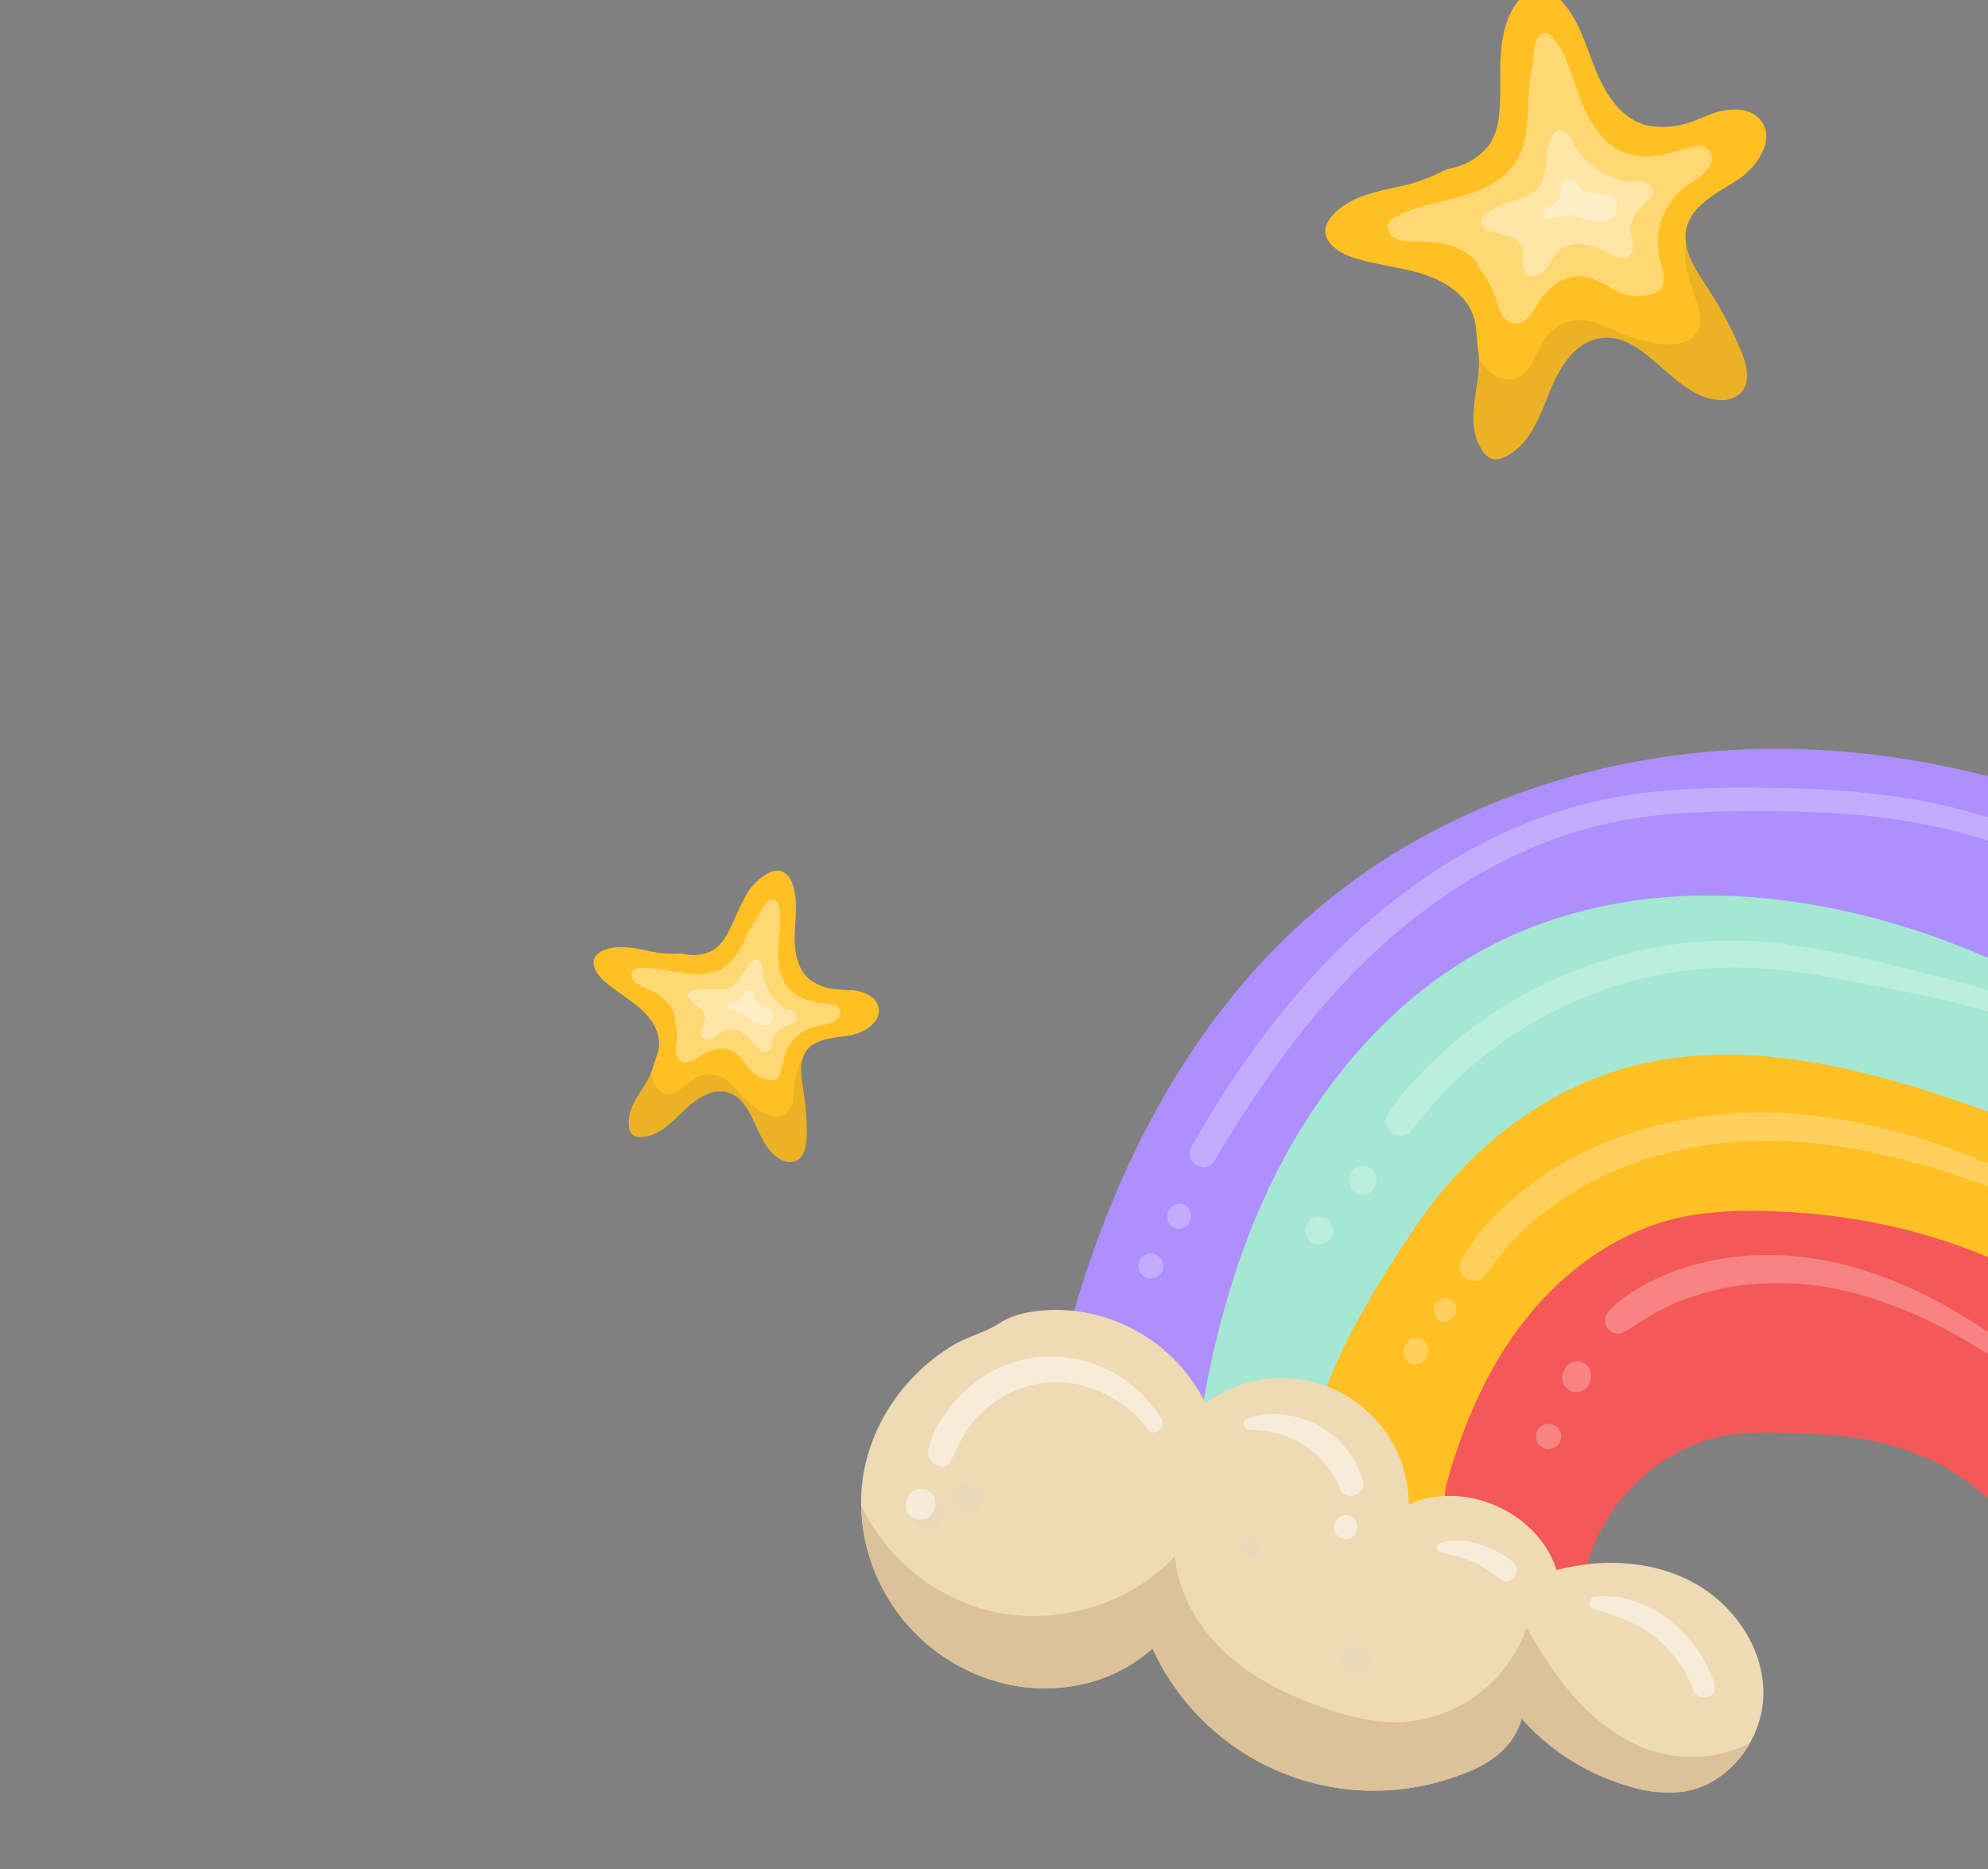 <svg xmlns="http://www.w3.org/2000/svg" xmlns:xlink="http://www.w3.org/1999/xlink" width="468" height="440" viewBox="0 0 468 440">
  <rect x="0" y="0" width="468" height="440" fill="#808080" stroke="none"/>
  <defs>
    <clipPath id="clip-path">
      <rect id="Rectángulo_394" data-name="Rectángulo 394" width="103.798" height="110.821" fill="none"/>
    </clipPath>
    <clipPath id="clip-path-3">
      <rect id="Rectángulo_389" data-name="Rectángulo 389" width="76.36" height="68.38" fill="none"/>
    </clipPath>
    <clipPath id="clip-path-4">
      <rect id="Rectángulo_390" data-name="Rectángulo 390" width="64.43" height="50.824" fill="none"/>
    </clipPath>
    <clipPath id="clip-path-5">
      <rect id="Rectángulo_391" data-name="Rectángulo 391" width="40.311" height="34.498" fill="none"/>
    </clipPath>
    <clipPath id="clip-path-6">
      <rect id="Rectángulo_392" data-name="Rectángulo 392" width="17.461" height="9.933" fill="none"/>
    </clipPath>
    <clipPath id="clip-path-7">
      <rect id="Rectángulo_394-2" data-name="Rectángulo 394" width="66.5" height="70.999" fill="none"/>
    </clipPath>
    <clipPath id="clip-path-9">
      <rect id="Rectángulo_389-2" data-name="Rectángulo 389" width="48.921" height="43.808" fill="none"/>
    </clipPath>
    <clipPath id="clip-path-10">
      <rect id="Rectángulo_390-2" data-name="Rectángulo 390" width="41.278" height="32.561" fill="none"/>
    </clipPath>
    <clipPath id="clip-path-11">
      <rect id="Rectángulo_391-2" data-name="Rectángulo 391" width="25.826" height="22.102" fill="none"/>
    </clipPath>
    <clipPath id="clip-path-12">
      <rect id="Rectángulo_392-2" data-name="Rectángulo 392" width="11.187" height="6.364" fill="none"/>
    </clipPath>
    <clipPath id="clip-path-13">
      <rect id="Rectángulo_409" data-name="Rectángulo 409" width="477.37" height="254.684" fill="none"/>
    </clipPath>
    <clipPath id="clip-path-15">
      <rect id="Rectángulo_395" data-name="Rectángulo 395" width="55" height="26.844" fill="none"/>
    </clipPath>
    <clipPath id="clip-path-16">
      <rect id="Rectángulo_396" data-name="Rectángulo 396" width="6.999" height="7.234" fill="none"/>
    </clipPath>
    <clipPath id="clip-path-17">
      <rect id="Rectángulo_397" data-name="Rectángulo 397" width="28.742" height="18.701" fill="none"/>
    </clipPath>
    <clipPath id="clip-path-18">
      <rect id="Rectángulo_398" data-name="Rectángulo 398" width="5.474" height="5.658" fill="none"/>
    </clipPath>
    <clipPath id="clip-path-19">
      <rect id="Rectángulo_399" data-name="Rectángulo 399" width="18.95" height="9.27" fill="none"/>
    </clipPath>
    <clipPath id="clip-path-20">
      <rect id="Rectángulo_400" data-name="Rectángulo 400" width="30.158" height="23.048" fill="none"/>
    </clipPath>
    <clipPath id="clip-path-21">
      <rect id="Rectángulo_401" data-name="Rectángulo 401" width="274.278" height="157.494" fill="none"/>
    </clipPath>
    <clipPath id="clip-path-22">
      <rect id="Rectángulo_402" data-name="Rectángulo 402" width="52.169" height="27.346" fill="none"/>
    </clipPath>
    <clipPath id="clip-path-23">
      <rect id="Rectángulo_403" data-name="Rectángulo 403" width="6.701" height="6.934" fill="none"/>
    </clipPath>
    <clipPath id="clip-path-24">
      <rect id="Rectángulo_404" data-name="Rectángulo 404" width="28.347" height="16.867" fill="none"/>
    </clipPath>
    <clipPath id="clip-path-25">
      <rect id="Rectángulo_405" data-name="Rectángulo 405" width="5.24" height="5.422" fill="none"/>
    </clipPath>
    <clipPath id="clip-path-26">
      <rect id="Rectángulo_406" data-name="Rectángulo 406" width="18.451" height="8.212" fill="none"/>
    </clipPath>
    <clipPath id="clip-path-27">
      <rect id="Rectángulo_407" data-name="Rectángulo 407" width="30.065" height="20.695" fill="none"/>
    </clipPath>
    <clipPath id="clip-dibujo-02">
      <rect width="468" height="440"/>
    </clipPath>
  </defs>
  <g id="dibujo-02" clip-path="url(#clip-dibujo-02)">
    <g id="Grupo_3389" data-name="Grupo 3389" transform="translate(-1449 -667.588)">
      <g id="Grupo_3341" data-name="Grupo 3341" transform="translate(1761 664.904)">
        <g id="Grupo_3340" data-name="Grupo 3340" clip-path="url(#clip-path)">
          <g id="Grupo_3339" data-name="Grupo 3339">
            <g id="Grupo_3338" data-name="Grupo 3338" clip-path="url(#clip-path)">
              <path id="Trazado_7453" data-name="Trazado 7453" d="M41.39,14.446c.4-4.363,1.593-8.777,4.466-12.055A6.569,6.569,0,0,1,49.373.079c2.211-.43,4.379.946,5.95,2.56,4.276,4.395,5.934,10.612,8.219,16.3S69.484,30.512,75.4,32.113a18.474,18.474,0,0,0,7.84.053c2.754-.456,5.113-1.747,7.739-2.687,3.91-1.4,8.974-1.7,11.537,1.568,3.492,4.453-.766,10.905-5.5,14.007S86.314,50.881,85.026,56.392c-1.165,4.984,2.149,9.771,4.95,14.054a93.96,93.96,0,0,1,7.858,14.728c1.411,3.324,2.44,7.666-.185,10.146A6.71,6.71,0,0,1,92.5,96.808c-10.772-.841-17.278-16.253-27.939-14.493-6.173,1.019-9.732,7.447-12.035,13.264s-4.856,12.407-10.631,14.811a4.292,4.292,0,0,1-2.145.409,4.36,4.36,0,0,1-2.913-2.271c-4.57-7.358.325-15.491-.86-23.3-.5-3.28-.186-6.623-1.749-9.662-2.455-4.775-7.7-7.457-12.886-8.861S10.715,64.86,5.683,62.988c-2.945-1.1-6.146-3.5-5.627-6.594A5.963,5.963,0,0,1,1.5,53.619C5.437,48.961,12,47.782,17.948,46.46A38.281,38.281,0,0,0,27.2,43.182a9.487,9.487,0,0,1,1.518-.657c.846-.26,1.726-.353,2.564-.654a15.382,15.382,0,0,0,7.285-5.059,15.217,15.217,0,0,0,2.359-7.379c.476-4.655.069-9.358.384-14.026q.033-.479.077-.96" transform="translate(0 0)" fill="#ffc024"/>
              <g id="Grupo_3328" data-name="Grupo 3328" transform="translate(14.701 10.493)" opacity="0.36">
                <g id="Grupo_3327" data-name="Grupo 3327">
                  <g id="Grupo_3326" data-name="Grupo 3326" clip-path="url(#clip-path-3)">
                    <path id="Trazado_7454" data-name="Trazado 7454" d="M65.371,40.264c0,.069-.006.137-.009.206C65.192,44.41,65,48.527,63.2,52.119a14.079,14.079,0,0,1-.705,1.243c-2.838,4.453-8.041,6.786-13.127,8.21s-10.423,2.215-15.093,4.68a3.886,3.886,0,0,0-1.655,1.362c-.744,1.295.135,3.032,1.442,3.753a8.96,8.96,0,0,0,4.372.714c4.991,0,10.477.543,13.976,4.1a6.487,6.487,0,0,1,1.475,2.071A9.955,9.955,0,0,0,55.167,80.2a17.8,17.8,0,0,1,2.383,4.677A25.042,25.042,0,0,0,59,88.977a4.383,4.383,0,0,0,3.351,2.486c2.531.151,4.076-2.6,5.408-4.76,2.237-3.623,6.077-6.743,10.318-6.365,3.841.343,6.908,3.4,10.642,4.363a10.19,10.19,0,0,0,6.544-.514,3.451,3.451,0,0,0,1.483-1.056,3.222,3.222,0,0,0,.508-1.7c.135-2.159-.7-4.244-1.106-6.369a15.367,15.367,0,0,1,.21-6.5,16.97,16.97,0,0,1,3.351-6.694,15.96,15.96,0,0,1,2.7-2.605,14.919,14.919,0,0,1,1.567-1.038A11.34,11.34,0,0,0,105.635,57c1.3-1.073,2.693-2.281,3.02-3.939a2.994,2.994,0,0,0-2.59-3.431c-1.57-.252-3.627.724-5.14,1.118-3.715.968-7.684,1.866-11.491.86q-.282-.074-.559-.162C83.62,49.787,80.205,44.712,78.1,39.621c-1.962-4.742-3.019-10.183-6.039-14.415-.765-1.072-2.339-2.968-3.733-1.692-2.12,1.944-1.4,5.351-2.019,7.861a25.419,25.419,0,0,0-.531,2.979c-.245,1.961-.321,3.938-.405,5.91" transform="translate(-32.347 -23.088)" fill="#fff"/>
                  </g>
                </g>
              </g>
              <g id="Grupo_3331" data-name="Grupo 3331" transform="translate(34.84 59.997)" opacity="0.1">
                <g id="Grupo_3330" data-name="Grupo 3330">
                  <g id="Grupo_3329" data-name="Grupo 3329" clip-path="url(#clip-path-4)">
                    <path id="Trazado_7455" data-name="Trazado 7455" d="M139.468,167.338c2.625-2.48,1.6-6.821.186-10.146a94.053,94.053,0,0,0-7.858-14.728c-2.118-3.239-4.527-6.767-5.072-10.45a12.64,12.64,0,0,0-.239,3.035c.171,3.765,1.708,7.309,2.832,10.906.681,2.18,1.193,4.642.138,6.669-1.642,3.157-6.016,3.494-9.528,2.92a38.591,38.591,0,0,1-8.969-2.612c-2.737-1.172-5.429-2.685-8.4-2.89a10.319,10.319,0,0,0-8.827,4.124c-2.518,3.411-3.453,8.741-7.574,9.74-2.9.7-5.772-1.363-7.547-3.758-.226-.3-.441-.615-.651-.931.253,7.2-3.494,14.588.694,21.33a4.364,4.364,0,0,0,2.912,2.27,4.293,4.293,0,0,0,2.146-.409c5.776-2.4,8.328-8.995,10.632-14.811s5.862-12.245,12.035-13.264c10.661-1.761,17.166,13.651,27.939,14.493a6.71,6.71,0,0,0,5.151-1.489" transform="translate(-76.659 -132.015)" fill="#383838"/>
                  </g>
                </g>
              </g>
              <g id="Grupo_3334" data-name="Grupo 3334" transform="translate(36.702 33.266)" opacity="0.36">
                <g id="Grupo_3333" data-name="Grupo 3333">
                  <g id="Grupo_3332" data-name="Grupo 3332" clip-path="url(#clip-path-5)">
                    <path id="Trazado_7456" data-name="Trazado 7456" d="M105.817,80.467a19.465,19.465,0,0,1-3.681-4.766c-.613-1.122-1.371-2.478-2.649-2.5a2.8,2.8,0,0,0-2.313,1.878c-1.631,3.505-.45,8.015-2.691,11.165-2.944,4.138-9.87,3.359-13.082,7.293a2.189,2.189,0,0,0-.615,1.758,2.044,2.044,0,0,0,.852,1.142c1.343,1,3.09,1.2,4.715,1.592s3.359,1.176,3.973,2.731a8.9,8.9,0,0,1,.16,3.562c-.037,1.2.26,2.583,1.323,3.139a2.379,2.379,0,0,0,1.459.2,5.09,5.09,0,0,0,3.175-2.4,20.466,20.466,0,0,1,2.364-3.329,7.451,7.451,0,0,1,5.841-1.8,16.189,16.189,0,0,1,5.938,2,9.528,9.528,0,0,0,2.859,1.159,2.8,2.8,0,0,0,2.764-.988c.865-1.288.037-2.979-.246-4.5-.548-2.951,1.318-5.428,3.347-7.344a4.549,4.549,0,0,0,1.74-2.412c.184-1.348-1.114-2.508-2.447-2.779a4.661,4.661,0,0,0-2.345.089,2.362,2.362,0,0,1-1.008.149,11.955,11.955,0,0,1-2.975-.9,20.233,20.233,0,0,1-5.343-3.151q-.575-.471-1.114-.983" transform="translate(-80.757 -73.196)" fill="#fff"/>
                  </g>
                </g>
              </g>
              <g id="Grupo_3337" data-name="Grupo 3337" transform="translate(51.353 44.926)" opacity="0.36">
                <g id="Grupo_3336" data-name="Grupo 3336">
                  <g id="Grupo_3335" data-name="Grupo 3335" clip-path="url(#clip-path-6)">
                    <path id="Trazado_7457" data-name="Trazado 7457" d="M115.361,104.642a15.122,15.122,0,0,0-1.738,1.071,1.519,1.519,0,0,0-.479,1.82,1.49,1.49,0,0,0,1.533.541,11,11,0,0,0,1.629-.563,7.644,7.644,0,0,1,4.278.071c1.4.354,2.765.877,4.194,1.1a5.828,5.828,0,0,0,4.179-.692,3.17,3.17,0,0,0,1.268-3.778c-.683-1.445-2.511-1.881-4.1-2a9.17,9.17,0,0,1-3.739-.745,3.717,3.717,0,0,1-1.37-1.368,2.423,2.423,0,0,0-.9-.915,2.533,2.533,0,0,0-2.268-.105c-.945.482-.621,1.323-.641,2.184a4.253,4.253,0,0,1-1.843,3.383" transform="translate(-112.995 -98.854)" fill="#fff"/>
                  </g>
                </g>
              </g>
            </g>
          </g>
        </g>
      </g>
      <g id="Grupo_3343" data-name="Grupo 3343" transform="matrix(0.914, 0.407, -0.407, 0.914, 1603.827, 859.653)">
        <g id="Grupo_3340-2" data-name="Grupo 3340" clip-path="url(#clip-path-7)">
          <g id="Grupo_3339-2" data-name="Grupo 3339">
            <g id="Grupo_3338-2" data-name="Grupo 3338" clip-path="url(#clip-path-7)">
              <path id="Trazado_7453-2" data-name="Trazado 7453" d="M26.517,9.255a13.433,13.433,0,0,1,2.861-7.723A4.208,4.208,0,0,1,31.632.051a4.458,4.458,0,0,1,3.812,1.64c2.739,2.816,3.8,6.8,5.265,10.444s3.807,7.412,7.6,8.438a11.836,11.836,0,0,0,5.023.034,28.739,28.739,0,0,0,4.958-1.721c2.505-.9,5.749-1.089,7.391,1,2.237,2.853-.491,6.986-3.523,8.974S55.3,32.6,54.473,36.128c-.746,3.193,1.377,6.26,3.171,9a60.2,60.2,0,0,1,5.035,9.436c.9,2.13,1.563,4.911-.119,6.5a4.3,4.3,0,0,1-3.3.954c-6.9-.539-11.069-10.413-17.9-9.285-3.955.653-6.235,4.771-7.711,8.5s-3.111,7.948-6.811,9.489a2.75,2.75,0,0,1-1.374.262A2.793,2.793,0,0,1,23.6,69.531c-2.928-4.714.208-9.924-.551-14.926-.319-2.1-.119-4.243-1.12-6.19-1.573-3.059-4.936-4.777-8.256-5.677s-6.807-1.185-10.03-2.385c-1.886-.7-3.937-2.24-3.6-4.225a3.82,3.82,0,0,1,.928-1.778c2.519-2.984,6.722-3.74,10.535-4.587a24.525,24.525,0,0,0,5.929-2.1,6.078,6.078,0,0,1,.972-.421c.542-.167,1.106-.226,1.643-.419a9.854,9.854,0,0,0,4.667-3.241,9.749,9.749,0,0,0,1.511-4.727c.3-2.982.044-6,.246-8.986q.021-.307.049-.615" transform="translate(0 0)" fill="#ffc024"/>
              <g id="Grupo_3328-2" data-name="Grupo 3328" transform="translate(9.418 6.722)" opacity="0.36">
                <g id="Grupo_3327-2" data-name="Grupo 3327">
                  <g id="Grupo_3326-2" data-name="Grupo 3326" clip-path="url(#clip-path-9)">
                    <path id="Trazado_7454-2" data-name="Trazado 7454" d="M53.5,34.092c0,.044,0,.088-.006.132-.109,2.524-.23,5.161-1.386,7.463a9.017,9.017,0,0,1-.452.8c-1.818,2.853-5.152,4.348-8.41,5.26s-6.678,1.419-9.67,3a2.489,2.489,0,0,0-1.06.873,1.881,1.881,0,0,0,.924,2.4,5.74,5.74,0,0,0,2.8.458c3.2,0,6.712.348,8.954,2.627a4.156,4.156,0,0,1,.945,1.327,6.378,6.378,0,0,0,.822,1.245,11.407,11.407,0,0,1,1.527,3,16.043,16.043,0,0,0,.928,2.628,2.808,2.808,0,0,0,2.147,1.592c1.621.1,2.611-1.667,3.465-3.049,1.433-2.321,3.893-4.32,6.61-4.078,2.461.22,4.426,2.178,6.818,2.8a6.528,6.528,0,0,0,4.193-.329,2.211,2.211,0,0,0,.95-.677,2.064,2.064,0,0,0,.326-1.087,16.723,16.723,0,0,0-.708-4.08,9.845,9.845,0,0,1,.134-4.162A10.872,10.872,0,0,1,75.5,47.937a10.225,10.225,0,0,1,1.732-1.669,9.557,9.557,0,0,1,1-.665,7.266,7.266,0,0,0,1.062-.788,4.781,4.781,0,0,0,1.934-2.524,1.918,1.918,0,0,0-1.659-2.2c-1.006-.162-2.323.464-3.293.716-2.38.62-4.923,1.2-7.362.551q-.18-.048-.358-.1c-3.366-1.062-5.554-4.314-6.9-7.575-1.257-3.038-1.934-6.524-3.869-9.235-.49-.687-1.5-1.9-2.392-1.084C54.04,24.607,54.5,26.789,54.1,28.4a16.285,16.285,0,0,0-.34,1.908c-.157,1.256-.206,2.523-.26,3.787" transform="translate(-32.347 -23.088)" fill="#fff"/>
                  </g>
                </g>
              </g>
              <g id="Grupo_3331-2" data-name="Grupo 3331" transform="translate(22.32 38.438)" opacity="0.1">
                <g id="Grupo_3330-2" data-name="Grupo 3330">
                  <g id="Grupo_3329-2" data-name="Grupo 3329" clip-path="url(#clip-path-10)">
                    <path id="Trazado_7455-2" data-name="Trazado 7455" d="M116.9,154.645c1.682-1.589,1.023-4.37.119-6.5a60.257,60.257,0,0,0-5.035-9.435c-1.357-2.075-2.9-4.335-3.25-6.695a8.1,8.1,0,0,0-.153,1.944c.11,2.412,1.094,4.682,1.815,6.987a5.692,5.692,0,0,1,.089,4.273c-1.052,2.023-3.854,2.238-6.1,1.871a24.724,24.724,0,0,1-5.746-1.673c-1.753-.751-3.478-1.72-5.381-1.851a6.611,6.611,0,0,0-5.655,2.642c-1.613,2.185-2.212,5.6-4.853,6.24-1.856.45-3.7-.873-4.835-2.408-.145-.194-.283-.394-.417-.6.162,4.61-2.238,9.346.444,13.665a2.8,2.8,0,0,0,1.866,1.454,2.75,2.75,0,0,0,1.375-.262c3.7-1.541,5.336-5.763,6.811-9.489s3.756-7.845,7.71-8.5c6.83-1.128,11,8.746,17.9,9.285a4.3,4.3,0,0,0,3.3-.954" transform="translate(-76.659 -132.015)" fill="#383838"/>
                  </g>
                </g>
              </g>
              <g id="Grupo_3334-2" data-name="Grupo 3334" transform="translate(23.513 21.312)" opacity="0.36">
                <g id="Grupo_3333-2" data-name="Grupo 3333">
                  <g id="Grupo_3332-2" data-name="Grupo 3332" clip-path="url(#clip-path-11)">
                    <path id="Trazado_7456-2" data-name="Trazado 7456" d="M96.812,77.854A12.47,12.47,0,0,1,94.454,74.8c-.392-.719-.878-1.587-1.7-1.6a1.8,1.8,0,0,0-1.482,1.2c-1.045,2.246-.289,5.135-1.724,7.153C87.665,84.2,83.228,83.7,81.17,86.225a1.4,1.4,0,0,0-.394,1.126,1.31,1.31,0,0,0,.546.731,8.1,8.1,0,0,0,3.021,1.02,3.431,3.431,0,0,1,2.546,1.75,5.7,5.7,0,0,1,.1,2.282,2.112,2.112,0,0,0,.847,2.011,1.524,1.524,0,0,0,.935.131,3.261,3.261,0,0,0,2.034-1.535,13.112,13.112,0,0,1,1.515-2.133,4.774,4.774,0,0,1,3.742-1.156,10.372,10.372,0,0,1,3.8,1.28,6.1,6.1,0,0,0,1.831.743,1.794,1.794,0,0,0,1.771-.633c.554-.825.024-1.908-.158-2.886-.351-1.891.844-3.477,2.144-4.7a2.914,2.914,0,0,0,1.115-1.545A1.8,1.8,0,0,0,105,80.926a2.986,2.986,0,0,0-1.5.057,1.513,1.513,0,0,1-.646.1,7.659,7.659,0,0,1-1.906-.575,12.962,12.962,0,0,1-3.423-2.019q-.368-.3-.714-.63" transform="translate(-80.757 -73.196)" fill="#fff"/>
                  </g>
                </g>
              </g>
              <g id="Grupo_3337-2" data-name="Grupo 3337" transform="translate(32.9 28.783)" opacity="0.36">
                <g id="Grupo_3336-2" data-name="Grupo 3336">
                  <g id="Grupo_3335-2" data-name="Grupo 3335" clip-path="url(#clip-path-12)">
                    <path id="Trazado_7457-2" data-name="Trazado 7457" d="M114.511,102.562a9.69,9.69,0,0,0-1.113.686.973.973,0,0,0-.307,1.166.955.955,0,0,0,.982.347,7.05,7.05,0,0,0,1.044-.361,4.9,4.9,0,0,1,2.741.045c.9.227,1.771.562,2.687.706a3.734,3.734,0,0,0,2.677-.443,2.031,2.031,0,0,0,.812-2.42A3,3,0,0,0,121.4,101a5.875,5.875,0,0,1-2.4-.478,2.381,2.381,0,0,1-.878-.877,1.552,1.552,0,0,0-.575-.586A1.623,1.623,0,0,0,116.1,99c-.605.309-.4.848-.411,1.4a2.725,2.725,0,0,1-1.181,2.167" transform="translate(-112.995 -98.854)" fill="#fff"/>
                  </g>
                </g>
              </g>
            </g>
          </g>
        </g>
      </g>
      <g id="Grupo_3386" data-name="Grupo 3386" transform="matrix(0.999, 0.035, -0.035, 0.999, 1658.167, 836.399)">
        <g id="Grupo_3385" data-name="Grupo 3385" clip-path="url(#clip-path-13)">
          <g id="Grupo_3384" data-name="Grupo 3384">
            <g id="Grupo_3383" data-name="Grupo 3383" clip-path="url(#clip-path-13)">
              <path id="Trazado_7458" data-name="Trazado 7458" d="M270.642,38.921c-34.98-13.043-73.82-14.839-110.246-6.659-16.382,3.679-32.551,9.447-46.154,19.289-15.979,11.56-27.725,28.308-35.51,46.429s-11.814,37.641-14.417,57.191a176.587,176.587,0,0,0,40.323,24.847c1.784-31.9,22.417-61.241,50.256-76.913s61.887-18.436,92.978-11.092S348.364,190.356,372.4,211.4c-.636-.557,9.8-10.49,10.811-11.328,4.138-3.441,8.7-5.833,13.207-8.69,8.365-5.308-1.127-13.8-5.276-18.466-7.112-8.008-5.4-47.672-62.417-97.955a207.33,207.33,0,0,0-25.456-19.791,174.1,174.1,0,0,0-28.844-14.79q-1.883-.753-3.782-1.461" transform="translate(0.675 0.287)" fill="#a4e8d3"/>
              <path id="Trazado_7459" data-name="Trazado 7459" d="M329.033,32.51C294.2,12.332,254.442-.22,214.185,0s-80.919,13.805-110.962,40.6C65.186,74.536,47.208,126.042,40.962,176.628a113.869,113.869,0,0,1,35.244,18.429c1.1-28.3,4.578-56.873,15.04-83.188s28.5-50.368,53.4-63.854c18.8-10.183,40.693-13.914,62.036-12.664s42.339,6.971,61.859,15.69c115.186,51.444,106.76,114.31,123.1,133.318,1.563,1.819,3.393,3.847,5.791,3.865a8.2,8.2,0,0,0,3.968-1.411c.543.135,2.711-1.536,3.247-1.84l3.542-2.008,6.788-3.848,13.872-7.864c3.452-1.956,7.548-3.64,10.5-6.347,1.24-1.138,2.258-2.588,1.909-4.344-.79-3.967-6.571-6.684-9.645-8.5-5.673-3.358-20.992-54.53-78.464-101.564-3.533-2.891-6.739-6.132-10.36-8.925a125.2,125.2,0,0,0-13.755-9.06" transform="translate(0.43 0)" fill="#ae8fff"/>
              <path id="Trazado_7460" data-name="Trazado 7460" d="M304.461,103.99C287.98,92.418,268.881,85.107,249.54,79.5c-23.961-6.951-49.833-11.413-73.645-3.968-20.222,6.323-37.294,21-48.535,38.96s-22.564,38.1-24.215,59.226c9.213,7.243,24.812,14.451,35.312,19.656,1.97-17.564,6.812-35.112,16.6-49.83s24.927-26.382,42.322-29.509c11.842-2.129,24.069-.287,35.686,2.845,31.947,8.612,90.47,80.648,100.895,112.05-.276-.831,25.131-11.136,27.5-12.095,4.2-1.7,8.81-2.987,12.815-5.109,1.79-.948,3.449-2.357,3.341-4.55-.236-4.831-6.455-9.513-9.468-12.7-5.417-5.734-9.914-31.413-41.6-69.816a113.042,113.042,0,0,0-22.077-20.661" transform="translate(1.082 0.752)" fill="#ffc024"/>
              <path id="Trazado_7461" data-name="Trazado 7461" d="M301.916,143.244c-23.73-25.4-60.07-36.245-94.819-35.346a82.067,82.067,0,0,0-17.486,2.016c-14.1,3.468-26.409,12.66-35.234,24.2s-14.371,25.306-17.851,39.406c-.548,2.217-1.023,4.664.021,6.7a9.933,9.933,0,0,0,3.726,3.458l28.453,18.419c.134-17.176,11.739-33.692,27.852-39.641,7.893-2.913,16.475-2.5,24.888-2.537,57.032-.25,62.044,47.732,68.936,73.776-.189-.712,24.587-4.23,26.834-4.42q6.86-.582,13.751-.616c2.763-.013,6.908.767,9.271-1.159,3.856-3.143-10.858-36.679-12.45-39.826-3.494-6.909-6.383-14.039-9.78-20.98a96.531,96.531,0,0,0-16.112-23.44" transform="translate(1.426 1.131)" fill="#f45858"/>
              <path id="Trazado_7462" data-name="Trazado 7462" d="M7.067,159.09a45.713,45.713,0,0,1,13.2-13.189c3.454-2.246,7.581-3.334,10.906-5.671,3.648-2.565,8.552-3.335,12.945-3.556a39.455,39.455,0,0,1,36.156,20.765,29.958,29.958,0,0,1,48.689,22.119c12.816-6.425,30.5.69,35.293,14.2,10.438-3.121,22.086-3.117,31.9,1.615s17.376,14.625,17.8,25.511-7.3,21.974-18.013,23.967a29.677,29.677,0,0,1-12.079-.638A53.582,53.582,0,0,1,157.287,229c-2.167,8.458-9.208,12.207-17.459,15.061a57.336,57.336,0,0,1-70.02-28.527c-9.506,9.273-23.993,12.387-36.823,8.954A44.065,44.065,0,0,1,0,182.432a40.429,40.429,0,0,1,.323-5.4A42.8,42.8,0,0,1,7.067,159.09" transform="translate(0 1.433)" fill="#efdab6"/>
              <path id="Trazado_7463" data-name="Trazado 7463" d="M.059,183.884a46.493,46.493,0,0,0,28.648,23.08c16.235,4.282,34.574-1.143,45.63-13.779,1.083,8.973,6.4,17.082,13.356,22.85s15.464,9.391,24.139,11.927a50.849,50.849,0,0,0,15.784,2.483,33.309,33.309,0,0,0,30.107-23.437c6.643,11.169,15.2,22.015,27.244,26.9,8.381,3.4,18.713,2.889,26.262-1.614-3.107,6.05-8.617,10.818-15.287,12.059a29.685,29.685,0,0,1-12.077-.637A53.6,53.6,0,0,1,157.285,228.5c-2.165,8.457-9.208,12.206-17.458,15.06a57.333,57.333,0,0,1-70.019-28.527c-9.506,9.274-24,12.387-36.823,8.954A44.115,44.115,0,0,1,.059,183.884" transform="translate(0.001 1.929)" fill="#ddc199"/>
              <path id="Trazado_7464" data-name="Trazado 7464" d="M90.992,192.969c3.21,0,3.215-4.989,0-4.989s-3.215,4.989,0,4.989" transform="translate(0.929 1.972)" fill="#ead8b9"/>
              <path id="Trazado_7465" data-name="Trazado 7465" d="M22.416,183.989l.24.123.117.06a.945.945,0,0,1,.122.065l-1.248-1.248.049.067.556.719.718.556a2.645,2.645,0,0,0,1.322.421,1.78,1.78,0,0,0,.944,0,1.768,1.768,0,0,0,.9-.243,1.776,1.776,0,0,0,.784-.457,1.794,1.794,0,0,0,.638-.638,2.682,2.682,0,0,0,.636-1.208l.127-.945-.127-.945-.358-.848-.556-.719-.719-.556a2.648,2.648,0,0,0-1.321-.421,1.8,1.8,0,0,0-.944,0,2.655,2.655,0,0,0-1.322.421l-.075.037.83-.351-.011,0,.924-.124-.533-.008-.89.12a2.521,2.521,0,0,0-1.138.6,1.686,1.686,0,0,0-.6.6,2.513,2.513,0,0,0-.6,1.138c-.04.3-.08.593-.12.89.04.3.08.593.12.889a2.516,2.516,0,0,0,.6,1.139,2.527,2.527,0,0,0,.939.862" transform="translate(0.218 1.864)" fill="#ead8b9"/>
              <path id="Trazado_7466" data-name="Trazado 7466" d="M13.749,187.953l.18.092a2.713,2.713,0,0,0,1.35.43,2.747,2.747,0,0,0,1.448-.065,2.736,2.736,0,0,0,1.235-.65,2.746,2.746,0,0,0,.936-1.02q.183-.434.366-.867a3.641,3.641,0,0,0,0-1.931q-.182-.434-.366-.867a3.651,3.651,0,0,0-1.3-1.3l-.18-.091a3.684,3.684,0,0,0-3.714,0l-.745.575a3.676,3.676,0,0,0-.946,1.624,2.774,2.774,0,0,0-.066,1.466,2.739,2.739,0,0,0,.437,1.368,3.677,3.677,0,0,0,3.176,1.822l.2,0a2.734,2.734,0,0,0,1.4-.312,2.725,2.725,0,0,0,1.168-.751,4.047,4.047,0,0,0,1.064-2.568l-.13-.966a3.618,3.618,0,0,0-.934-1.6l-.735-.568a3.616,3.616,0,0,0-1.833-.5l-.2,0-.953.127a2.712,2.712,0,0,0-1.219.642,1.813,1.813,0,0,0-.643.643,2.7,2.7,0,0,0-.642,1.219q-.064.477-.128.953.065.477.128.953a2.691,2.691,0,0,0,.642,1.219,2.7,2.7,0,0,0,1.005.924" transform="translate(0.125 1.901)" fill="#ead8b9"/>
              <path id="Trazado_7467" data-name="Trazado 7467" d="M114.487,218.727l.274.178a3.512,3.512,0,0,0,3.538,0l.709-.549a3.5,3.5,0,0,0,.9-1.546,2.646,2.646,0,0,0,.063-1.4,2.613,2.613,0,0,0-.415-1.3,3.524,3.524,0,0,0-1.258-1.258,3.485,3.485,0,0,0-1.768-.478l-.329.028-.9.121a2.558,2.558,0,0,0-1.154.607,1.717,1.717,0,0,0-.609.609,2.563,2.563,0,0,0-.607,1.154l-.121.9.121.9a3.79,3.79,0,0,0,1.56,2.029" transform="translate(1.183 2.228)" fill="#ead8b9"/>
              <g id="Grupo_3346" data-name="Grupo 3346" transform="translate(15.394 149.079)" opacity="0.49">
                <g id="Grupo_3345" data-name="Grupo 3345">
                  <g id="Grupo_3344" data-name="Grupo 3344" clip-path="url(#clip-path-15)">
                    <path id="Trazado_7468" data-name="Trazado 7468" d="M66.781,163.974c-6.065-7.638-16.615-12.092-26.315-9.882a26.757,26.757,0,0,0-12.118,6.392c-3.827,3.532-5.681,7.614-7.635,12.315-1.366,3.286-5.915.879-5.445-2.164.859-5.555,4.763-11.118,8.776-14.889a29.884,29.884,0,0,1,15.424-7.808,30.513,30.513,0,0,1,30.473,13.533c1.226,1.89-1.706,4.335-3.161,2.5" transform="translate(-15.234 -147.531)" fill="#fff"/>
                  </g>
                </g>
              </g>
              <g id="Grupo_3349" data-name="Grupo 3349" transform="translate(10.535 181.332)" opacity="0.49">
                <g id="Grupo_3348" data-name="Grupo 3348">
                  <g id="Grupo_3347" data-name="Grupo 3347" clip-path="url(#clip-path-16)">
                    <path id="Trazado_7469" data-name="Trazado 7469" d="M13.055,186.563c-4.5-1.12-2.766-8.113,1.74-6.992s2.766,8.113-1.74,6.992" transform="translate(-10.426 -179.45)" fill="#fff"/>
                  </g>
                </g>
              </g>
              <g id="Grupo_3352" data-name="Grupo 3352" transform="translate(89.36 160.791)" opacity="0.49">
                <g id="Grupo_3351" data-name="Grupo 3351">
                  <g id="Grupo_3350" data-name="Grupo 3350" clip-path="url(#clip-path-17)">
                    <path id="Trazado_7470" data-name="Trazado 7470" d="M89.055,160.629c4.88-2.469,11.609-1.634,16.43.567a21.711,21.711,0,0,1,11.564,12.926c.955,3.02-3.841,5.3-5.2,2.281a21.962,21.962,0,0,0-8.816-10.11c-4.359-2.623-8.312-3.158-13.29-3.305-1.173-.034-1.895-1.747-.686-2.358" transform="translate(-88.432 -159.122)" fill="#fff"/>
                  </g>
                </g>
              </g>
              <g id="Grupo_3355" data-name="Grupo 3355" transform="translate(111.57 183.997)" opacity="0.49">
                <g id="Grupo_3354" data-name="Grupo 3354">
                  <g id="Grupo_3353" data-name="Grupo 3353" clip-path="url(#clip-path-18)">
                    <path id="Trazado_7471" data-name="Trazado 7471" d="M112.468,187.65c-3.519-.876-2.162-6.345,1.361-5.468s2.163,6.345-1.361,5.468" transform="translate(-110.412 -182.087)" fill="#fff"/>
                  </g>
                </g>
              </g>
              <g id="Grupo_3358" data-name="Grupo 3358" transform="translate(135.915 189.069)" opacity="0.49">
                <g id="Grupo_3357" data-name="Grupo 3357">
                  <g id="Grupo_3356" data-name="Grupo 3356" clip-path="url(#clip-path-19)">
                    <path id="Trazado_7472" data-name="Trazado 7472" d="M135.21,187.89c5.445-2.126,12.716.4,17.159,3.669,2.548,1.877.138,6.252-2.448,4.347A34.442,34.442,0,0,0,143.1,192c-2.566-1.112-5.232-1.311-7.85-2.147a1.025,1.025,0,0,1-.04-1.961" transform="translate(-134.504 -187.106)" fill="#fff"/>
                  </g>
                </g>
              </g>
              <g id="Grupo_3361" data-name="Grupo 3361" transform="translate(172.349 200.924)" opacity="0.49">
                <g id="Grupo_3360" data-name="Grupo 3360">
                  <g id="Grupo_3359" data-name="Grupo 3359" clip-path="url(#clip-path-20)">
                    <path id="Trazado_7473" data-name="Trazado 7473" d="M171.628,199.077c12.345-1.949,25.311,8.312,28.942,19.677,1.034,3.237-3.646,4.37-4.921,1.442A29.151,29.151,0,0,0,186,207.94c-4.467-3.276-9.041-4.571-14.309-5.921-1.35-.346-1.63-2.694-.061-2.942" transform="translate(-170.56 -198.838)" fill="#fff"/>
                  </g>
                </g>
              </g>
              <g id="Grupo_3364" data-name="Grupo 3364" transform="translate(63.313 9.291)" opacity="0.26">
                <g id="Grupo_3363" data-name="Grupo 3363">
                  <g id="Grupo_3362" data-name="Grupo 3362" clip-path="url(#clip-path-21)">
                    <path id="Trazado_7474" data-name="Trazado 7474" d="M335.083,50.307c-9.5-4.114-18.778-8.71-28.359-12.658-9.546-3.933-19.146-7.8-28.8-11.447a183.359,183.359,0,0,0-30.126-8.994,163.732,163.732,0,0,0-30.643-2.566,301.225,301.225,0,0,0-30.5,1.328A107.826,107.826,0,0,0,159.709,22c-15.986,5.943-30.435,15.848-42.591,27.666-13.743,13.363-24.5,29.1-34,45.659q-1.772,3.088-3.468,6.216c-1.952,3.59-7.474.6-5.584-3.033,9.05-17.407,20.077-34.032,33.618-48.287,12.5-13.158,27.266-24.113,43.977-31.3A109.193,109.193,0,0,1,178.1,11.411c10.214-1.59,20.61-1.954,30.931-2.154A211.852,211.852,0,0,1,240.77,10.7,146.466,146.466,0,0,1,271.5,18.473c10.1,3.656,20.015,7.861,29.884,12.1,4.748,2.039,9.477,4.122,14.169,6.287a146.629,146.629,0,0,1,14.05,7.051c2.269,1.36,4.484,2.729,6.633,4.269a1.21,1.21,0,0,1-1.154,2.125" transform="translate(-62.54 -9.195)" fill="#fff"/>
                    <path id="Trazado_7475" data-name="Trazado 7475" d="M69.437,114.091c0-.04-.005-.081-.008-.121l1.252,2.01a1.745,1.745,0,0,1-.621-.432,2.663,2.663,0,0,1-.712-1.144l-.005-.028a1.983,1.983,0,0,1-.084-1.039,2.74,2.74,0,0,1,1.844-2.3l.682-.118a2.7,2.7,0,0,1,1.382.321l.561.407a2.689,2.689,0,0,1,.715,1.15c.022.12.044.241.066.361a2.839,2.839,0,0,1-.649,2.791,2.839,2.839,0,0,1-4.828-2.594,2.817,2.817,0,0,1,.7-1.308l.218-.3a2.571,2.571,0,0,1,2.88-.639,1.985,1.985,0,0,1,.9.534l.431.528a2.666,2.666,0,0,1,.4,1.3q-.033.356-.068.712a2.648,2.648,0,0,1-.66,1.23l-.017.024a2.682,2.682,0,0,1-1.145.712,1.739,1.739,0,0,1-.748.113l2.01-1.252-.061.106-.36.5a1.781,1.781,0,0,1-.742.508,1.178,1.178,0,0,1-.577.177,1.767,1.767,0,0,1-.932-.008l-.592-.224q-.249-.179-.5-.36a2.63,2.63,0,0,1-.738-1.62" transform="translate(-62.589 -8.128)" fill="#fff"/>
                    <path id="Trazado_7476" data-name="Trazado 7476" d="M64.943,128.575a2.938,2.938,0,1,1,3.527-2.2,2.971,2.971,0,0,1-3.527,2.2" transform="translate(-62.655 -8.003)" fill="#fff"/>
                    <path id="Trazado_7477" data-name="Trazado 7477" d="M287.115,69.69C275.568,63.454,262.74,60,249.937,57.465c-6.534-1.294-13.119-2.332-19.7-3.348-3.4-.524-6.8-1.03-10.2-1.483q-2.593-.346-5.2-.618l-.694-.07c-.366-.035-.117-.011-.039,0-.4-.038-.808-.073-1.213-.107q-1.387-.117-2.776-.2a100.782,100.782,0,0,0-17.531.342q-1.984.223-3.958.531c-.307.047-.613.1-.921.148-.133.021-.608.1.033-.008l-.392.07q-1.049.186-2.092.4-3.85.776-7.627,1.862c-2.517.724-5.01,1.54-7.458,2.47q-1.869.711-3.709,1.5-.859.367-1.711.75c-.094.041-.612.277-.22.1.366-.167-.041.019-.1.045q-.543.253-1.084.51a104.016,104.016,0,0,0-13.607,7.845q-3.248,2.213-6.317,4.676c-.139.111-.277.223-.415.334.088-.071.555-.457.069-.054-.24.2-.478.4-.716.6q-.762.643-1.514,1.3-1.5,1.317-2.947,2.694a94.318,94.318,0,0,0-10.426,11.728,6.17,6.17,0,0,0-.634.857c.008-.017.379-.528.145-.2-.165.233-.333.464-.5.7-.454.624-.93,1.232-1.391,1.85-1.026,1.373-3.275,1.307-4.526.4a3.43,3.43,0,0,1-1.025-4.426,80.242,80.242,0,0,1,10.543-12.984,101.938,101.938,0,0,1,41.667-25.7,98.142,98.142,0,0,1,32.891-4.852c14.065.372,27.821,3.525,41.53,6.4,13.061,2.742,26.548,6.066,38.009,13.168q2.122,1.314,4.151,2.763c1.3.926.273,3.055-1.22,2.248" transform="translate(-62.063 -8.819)" fill="#fff"/>
                    <path id="Trazado_7478" data-name="Trazado 7478" d="M111.183,104.593c-.005-.219-.009-.439-.014-.657a3.177,3.177,0,0,1,1.5-2.825l.739-.339a3.171,3.171,0,0,1,1.66-.059,3.534,3.534,0,0,1,1.977,1.415,3.173,3.173,0,0,1,.095,3.2c-.1.2-.2.389-.3.584l-.458.631a2.271,2.271,0,0,1-.946.647,1.514,1.514,0,0,1-.735.226,2.276,2.276,0,0,1-1.187-.01l-.754-.286-.632-.459a3.374,3.374,0,0,1-.939-2.063" transform="translate(-62.146 -8.236)" fill="#fff"/>
                    <path id="Trazado_7479" data-name="Trazado 7479" d="M103.822,119.268a3.275,3.275,0,1,1,3.932-2.447,3.312,3.312,0,0,1-3.932,2.447" transform="translate(-62.25 -8.108)" fill="#fff"/>
                    <path id="Trazado_7480" data-name="Trazado 7480" d="M288.344,110.661a347.4,347.4,0,0,0-34.058-12.343q-8.681-2.592-17.586-4.345-4.514-.891-9.077-1.495-1.014-.133-2.029-.25-.593-.068-1.185-.13l-.508-.054c-.142-.014-.513-.051-.163-.017q-2.284-.218-4.579-.343a109.78,109.78,0,0,0-15.9.2q-3.518.314-7.007.882c-.292.047-.774.132-.185.028-.306.055-.612.108-.919.165q-.853.158-1.7.329-1.766.359-3.516.783a91.591,91.591,0,0,0-13.406,4.353q-.8.329-1.585.674-.364.159-.727.321l-.362.164c-.393.176.573-.27-.026.013-1.034.489-2.061.988-3.077,1.514q-3.092,1.6-6.037,3.465c-1.95,1.236-3.851,2.547-5.683,3.953-.449.344-.888.7-1.332,1.047-.322.255.2-.161.2-.166s-.28.231-.3.249q-.4.332-.8.671-1.284,1.1-2.513,2.259a65.5,65.5,0,0,0-4.753,4.985q-1.146,1.335-2.216,2.734c-.159.207-.316.416-.472.625-.1.139-.207.281-.311.42-.244.329.162-.211.162-.221-.009.161-.357.5-.454.641-.2.288-.4.578-.6.862-.785,1.1-1.626,2.154-2.42,3.246-.97,1.335-3.168,1.25-4.359.385a3.349,3.349,0,0,1-.988-4.263,48.707,48.707,0,0,1,8.733-11.849,74.423,74.423,0,0,1,11.288-9.6A86.449,86.449,0,0,1,184.28,88.45,99.765,99.765,0,0,1,214.3,84.929a138.541,138.541,0,0,1,36.664,6.557,222.462,222.462,0,0,1,34.6,14.617q2.055,1.058,4.1,2.137c1.6.843.29,3.089-1.316,2.421" transform="translate(-61.87 -8.401)" fill="#fff"/>
                    <path id="Trazado_7481" data-name="Trazado 7481" d="M131.976,134.177c-.011-.109-.022-.218-.032-.327.035.208.072.416.107.624l0-.011.261.569-.124-.194q-.142-.312-.286-.624l-.118-.686a2.046,2.046,0,0,1,.2-1.054,2.662,2.662,0,0,1,.8-1.117,1.362,1.362,0,0,1,.578-.36,1.346,1.346,0,0,1,.656-.2,2.025,2.025,0,0,1,1.059.009l.674.256.563.408.435.533.285.623.118.686a2.033,2.033,0,0,1-.2,1.054,1.341,1.341,0,0,1-.332.618,2.018,2.018,0,0,1-.737.715l-.2.12.485-.4-.008.009.372-.513c-.058.094-.116.187-.174.28l-.356.489a1.757,1.757,0,0,1-.734.5,1.167,1.167,0,0,1-.569.175,1.75,1.75,0,0,1-.922-.008l-.585-.221-.489-.356a2.616,2.616,0,0,1-.729-1.6" transform="translate(-61.93 -7.92)" fill="#fff"/>
                    <path id="Trazado_7482" data-name="Trazado 7482" d="M130.773,143.642l-.1.677a2.9,2.9,0,0,1-3.391,2.111l-.708-.269a2.827,2.827,0,0,1-1.05-.989l-.3-.657a2.806,2.806,0,0,1-.053-1.476l.209-.652a2.847,2.847,0,0,1,3.324-2.07l.694.264a2.764,2.764,0,0,1,1.029.97c.1.214.2.429.3.644a2.748,2.748,0,0,1,.052,1.447" transform="translate(-62 -7.82)" fill="#fff"/>
                    <path id="Trazado_7483" data-name="Trazado 7483" d="M273.758,145.991c-6.814-3.556-13.325-7.686-20.2-11.124a102.8,102.8,0,0,0-21.107-7.993,79.857,79.857,0,0,0-10.805-1.965c-.184-.02-.368-.038-.553-.058.122.012.617.054,0,0q-.552-.049-1.1-.09-1.244-.091-2.492-.139-2.36-.092-4.724-.025a75.233,75.233,0,0,0-9.68.893c-.148.023-.643.122.052-.01-.181.034-.363.066-.544.1q-.544.1-1.085.212-1.217.25-2.423.548-2.271.561-4.5,1.3c-1.692.561-3.367,1.174-5.006,1.875q-.252.108-.5.218l-.375.166q.547-.253.2-.092c-.371.175-.743.349-1.111.53q-1.225.6-2.418,1.269c-1.509.843-3,1.738-4.435,2.7-1.511,1.011-2.959,2.136-4.527,3.053a3.067,3.067,0,0,1-3.955-.675,3.105,3.105,0,0,1,.126-4.01,21.31,21.31,0,0,1,4.03-3.766,38.583,38.583,0,0,1,4.07-2.77,58.8,58.8,0,0,1,9.223-4.335,64.22,64.22,0,0,1,19.809-3.727c15.072-.559,29.926,4.077,43.148,11.042,7.893,4.157,15.605,9.054,22.047,15.275a1,1,0,0,1-1.162,1.6" transform="translate(-61.511 -8.053)" fill="#fff"/>
                    <path id="Trazado_7484" data-name="Trazado 7484" d="M169,148.384c-.028.226-.058.454-.086.68a3.45,3.45,0,0,1-4.033,2.51l-.843-.319a3.355,3.355,0,0,1-1.248-1.177l-.358-.781a3.339,3.339,0,0,1-.062-1.755c.074-.215.149-.431.222-.648a3.377,3.377,0,0,1,3.948-2.458l.826.312a3.285,3.285,0,0,1,1.222,1.152c.116.256.233.51.35.765a3.275,3.275,0,0,1,.062,1.719" transform="translate(-61.61 -7.777)" fill="#fff"/>
                    <path id="Trazado_7485" data-name="Trazado 7485" d="M158.971,165.038a2.98,2.98,0,1,1,3.577-2.227,3.013,3.013,0,0,1-3.577,2.227" transform="translate(-61.669 -7.622)" fill="#fff"/>
                  </g>
                </g>
              </g>
              <path id="Trazado_7486" data-name="Trazado 7486" d="M469.121,175.535A43.88,43.88,0,0,0,457.277,162.1c-3.171-2.362-7.058-3.654-10.1-6.094-3.34-2.679-7.99-3.715-12.186-4.193a37.87,37.87,0,0,0-35.9,17.694,28.753,28.753,0,0,0-47.981,18.23c-11.885-6.933-29.257-1.191-34.671,11.459-9.808-3.624-20.966-4.328-30.652-.391s-17.534,12.953-18.6,23.355,5.661,21.492,15.8,24.052a28.5,28.5,0,0,0,11.608.124,51.443,51.443,0,0,0,26.382-12.96c1.561,8.232,8.079,12.251,15.808,15.487a55.029,55.029,0,0,0,68.8-23.073c8.542,9.46,22.231,13.322,34.729,10.813a42.3,42.3,0,0,0,34.149-38.281,38.907,38.907,0,0,0,.019-5.195,41.078,41.078,0,0,0-5.37-17.593" transform="translate(2.802 1.59)" fill="#efdab6"/>
              <path id="Trazado_7487" data-name="Trazado 7487" d="M474.275,199.681a44.622,44.622,0,0,1-28.843,20.367c-15.811,3.116-33.049-3.194-42.872-15.97-1.582,8.53-7.164,15.974-14.18,21.077s-15.384,8.057-23.848,9.958a48.8,48.8,0,0,1-15.27,1.419,31.968,31.968,0,0,1-27.415-24.278c-7.042,10.295-15.9,20.163-27.732,24.114-8.233,2.75-18.1,1.63-25.057-3.141,2.609,5.983,7.6,10.886,13.91,12.48a28.479,28.479,0,0,0,11.608.123,51.438,51.438,0,0,0,26.382-12.959c1.561,8.232,8.079,12.251,15.808,15.487a55.029,55.029,0,0,0,68.8-23.074c8.542,9.461,22.232,13.323,34.729,10.814a42.343,42.343,0,0,0,33.976-36.419" transform="translate(2.823 2.095)" fill="#ddc199"/>
              <path id="Trazado_7488" data-name="Trazado 7488" d="M384.692,202.968c3.21,0,3.215-4.989,0-4.989s-3.215,4.989,0,4.989" transform="translate(4.01 2.077)" fill="#ead8b9"/>
              <path id="Trazado_7489" data-name="Trazado 7489" d="M449.36,192.21l-.515-.029.923.123h-.011l.83.35-.074-.045-.849-.359-.944-.126-.945.126-.849.359-.718.555q-.277.361-.556.719l-.358.849a2.682,2.682,0,0,0-.064,1.417,3.529,3.529,0,0,0,4.857,2.774,2.668,2.668,0,0,0,1.144-.735l.058-.075-.7.543c.074-.039.156-.07.231-.1l.232-.1.677-.523a2.508,2.508,0,0,0,.692-1.077,1.667,1.667,0,0,0,.228-.845,2.532,2.532,0,0,0-.06-1.335q-.168-.4-.337-.8-.261-.34-.523-.678a3.72,3.72,0,0,0-2.367-.98" transform="translate(4.67 2.015)" fill="#ead8b9"/>
              <path id="Trazado_7490" data-name="Trazado 7490" d="M457.318,196.093l-.2-.011a3.73,3.73,0,0,0-3.632,3.632c.043.321.086.644.129.965a3.636,3.636,0,0,0,.934,1.6l.736.568a3.613,3.613,0,0,0,1.833.5l.2.011a3.651,3.651,0,0,0,1.856-.5,3.689,3.689,0,0,0,1.321-1.32q.185-.44.371-.878a3.714,3.714,0,0,0,0-1.956,4.119,4.119,0,0,0-1.692-2.2,3.682,3.682,0,0,0-3.713,0l-.175.078a3.5,3.5,0,0,0-1.734,3.618,2.7,2.7,0,0,0,.431,1.351l.567.735a3.637,3.637,0,0,0,1.6.934l.966.129a3.612,3.612,0,0,0,1.832-.5l.175-.078.726-.56a2.683,2.683,0,0,0,.741-1.154,1.777,1.777,0,0,0,.246-.9,2.717,2.717,0,0,0-.065-1.429l-.361-.856-.561-.726a3.977,3.977,0,0,0-2.534-1.05" transform="translate(4.757 2.056)" fill="#ead8b9"/>
              <path id="Trazado_7491" data-name="Trazado 7491" d="M359.934,219.926l-.291-.048a3.51,3.51,0,0,0-4.312,2.448,2.652,2.652,0,0,0-.063,1.4,2.6,2.6,0,0,0,.416,1.3,3.505,3.505,0,0,0,4.795,1.257c.089-.051.177-.1.265-.154l.687-.531.532-.687.342-.811a2.57,2.57,0,0,0,.061-1.353,3.353,3.353,0,0,0-1.277-2.215,2.553,2.553,0,0,0-1.154-.607" transform="translate(3.726 2.305)" fill="#ead8b9"/>
              <g id="Grupo_3367" data-name="Grupo 3367" transform="translate(411.048 163.829)" opacity="0.49">
                <g id="Grupo_3366" data-name="Grupo 3366">
                  <g id="Grupo_3365" data-name="Grupo 3365" clip-path="url(#clip-path-22)">
                    <path id="Trazado_7492" data-name="Trazado 7492" d="M410,176.575c6.273-6.948,16.651-10.574,25.807-7.867a25.668,25.668,0,0,1,11.219,6.859c3.451,3.616,4.98,7.637,6.566,12.26,1.108,3.23,5.612,1.2,5.346-1.744-.486-5.373-3.888-10.939-7.5-14.795a28.682,28.682,0,0,0-14.3-8.415,29.286,29.286,0,0,0-30.012,11.112c-1.289,1.736,1.37,4.256,2.876,2.589" transform="translate(-406.781 -162.128)" fill="#fff"/>
                  </g>
                </g>
              </g>
              <g id="Grupo_3370" data-name="Grupo 3370" transform="translate(460.414 196.633)" opacity="0.49">
                <g id="Grupo_3369" data-name="Grupo 3369">
                  <g id="Grupo_3368" data-name="Grupo 3368" clip-path="url(#clip-path-23)">
                    <path id="Trazado_7493" data-name="Trazado 7493" d="M459.605,201.459c4.377-.8,3.142-7.6-1.243-6.8s-3.142,7.6,1.243,6.8" transform="translate(-455.634 -194.591)" fill="#fff"/>
                  </g>
                </g>
              </g>
              <g id="Grupo_3373" data-name="Grupo 3373" transform="translate(364.583 171.882)" opacity="0.49">
                <g id="Grupo_3372" data-name="Grupo 3372">
                  <g id="Grupo_3371" data-name="Grupo 3371" clip-path="url(#clip-path-24)">
                    <path id="Trazado_7494" data-name="Trazado 7494" d="M388.6,172c-4.524-2.662-11.019-2.271-15.773-.455a20.838,20.838,0,0,0-11.861,11.679c-1.1,2.835,3.357,5.307,4.844,2.5a21.076,21.076,0,0,1,9.059-9.149c4.334-2.248,8.153-2.52,12.93-2.359,1.126.038,1.921-1.558.8-2.217" transform="translate(-360.798 -170.098)" fill="#fff"/>
                  </g>
                </g>
              </g>
              <g id="Grupo_3376" data-name="Grupo 3376" transform="translate(364.98 193.095)" opacity="0.49">
                <g id="Grupo_3375" data-name="Grupo 3375">
                  <g id="Grupo_3374" data-name="Grupo 3374" clip-path="url(#clip-path-25)">
                    <path id="Trazado_7495" data-name="Trazado 7495" d="M364.3,196.462c3.423-.626,2.458-5.947-.972-5.32s-2.457,5.947.972,5.32" transform="translate(-361.191 -191.091)" fill="#fff"/>
                  </g>
                </g>
              </g>
              <g id="Grupo_3379" data-name="Grupo 3379" transform="translate(328.209 196.299)" opacity="0.49">
                <g id="Grupo_3378" data-name="Grupo 3378">
                  <g id="Grupo_3377" data-name="Grupo 3377" clip-path="url(#clip-path-26)">
                    <path id="Trazado_7496" data-name="Trazado 7496" d="M342.635,195.313c-5.086-2.367-12.2-.392-16.659,2.473-2.557,1.643-.512,5.98,2.081,4.313a33.032,33.032,0,0,1,6.77-3.329c2.525-.909,5.092-.938,7.65-1.58a.984.984,0,0,0,.158-1.876" transform="translate(-324.802 -194.261)" fill="#fff"/>
                  </g>
                </g>
              </g>
              <g id="Grupo_3382" data-name="Grupo 3382" transform="translate(280.989 205.494)" opacity="0.49">
                <g id="Grupo_3381" data-name="Grupo 3381">
                  <g id="Grupo_3380" data-name="Grupo 3380" clip-path="url(#clip-path-27)">
                    <path id="Trazado_7497" data-name="Trazado 7497" d="M307.191,203.817c-11.708-2.617-24.75,6.425-28.919,17.091-1.187,3.038,3.228,4.408,4.626,1.679a27.99,27.99,0,0,1,9.991-11.154c4.478-2.867,8.938-3.83,14.066-4.8,1.314-.249,1.724-2.482.236-2.814" transform="translate(-278.072 -203.361)" fill="#fff"/>
                  </g>
                </g>
              </g>
            </g>
          </g>
        </g>
      </g>
    </g>
  </g>
</svg>
